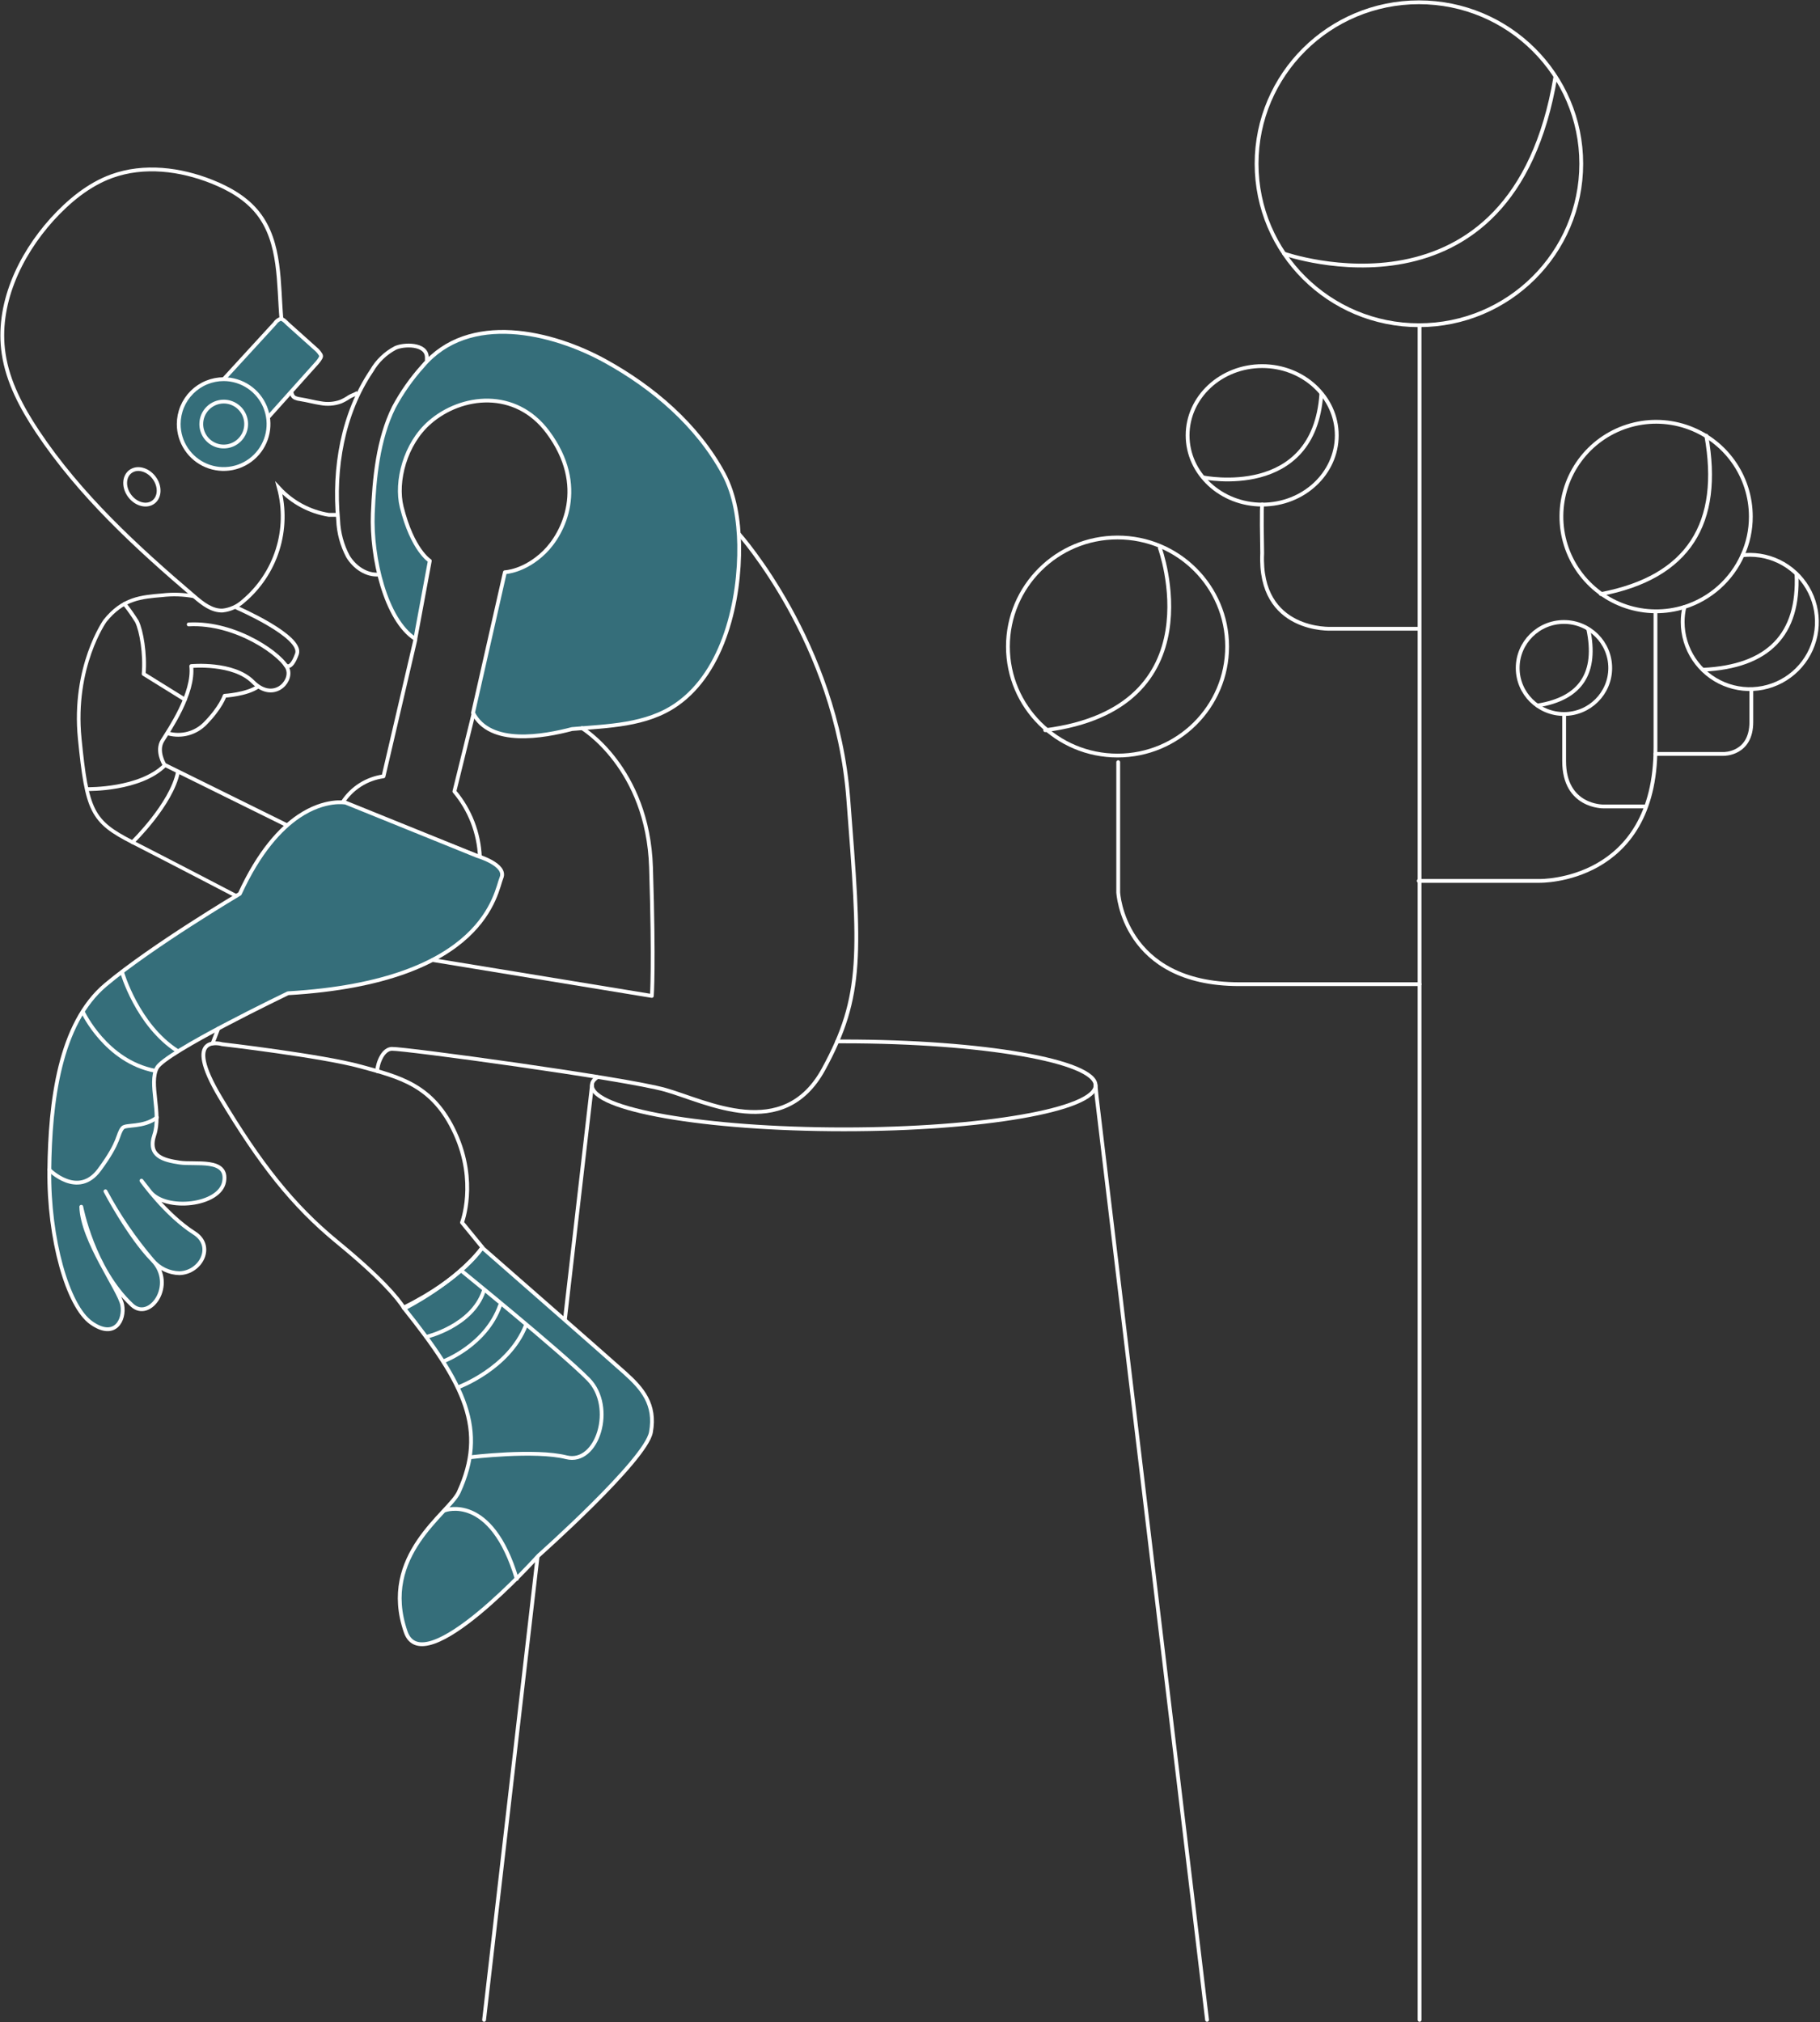 <svg width="478" height="531" viewBox="0 0 478 531" fill="none" xmlns="http://www.w3.org/2000/svg">
<rect x="0" y="0" width="478" height="531" fill="#333333" stroke="none"/>
<path d="M219.883 273.468H221.617C258.117 273.468 287.74 278.637 287.74 285.014C287.74 291.391 258.117 296.559 221.617 296.559C185.117 296.559 155.47 291.379 155.47 285.014C155.47 284.14 155.829 283.65 156.87 282.836" stroke="white" stroke-linecap="round" stroke-linejoin="round"/>
<path d="M109.092 167.967L100.721 203.86C98.535 204.157 96.441 204.926 94.582 206.114C92.723 207.302 91.145 208.88 89.957 210.739L126.039 225.096C125.785 218.754 123.429 212.676 119.341 207.82L124.376 187.361" stroke="white" stroke-linecap="round" stroke-linejoin="round"/>
<path d="M372.83 530.402V85.832" stroke="white" stroke-linecap="round" stroke-linejoin="round"/>
<path d="M293.684 200.139V234.321C293.684 234.321 294.88 258.441 325.459 258.441H372.83" stroke="white" stroke-linecap="round" stroke-linejoin="round"/>
<path d="M372.615 231.318H404.391C404.391 231.318 434.791 231.892 434.791 196.322V160.573" stroke="white" stroke-linecap="round" stroke-linejoin="round"/>
<path d="M431.897 211.768H421.134C421.134 211.768 410.801 211.972 410.801 199.876V187.732" stroke="white" stroke-linecap="round" stroke-linejoin="round"/>
<path d="M434.791 197.973H452.73C452.73 197.973 459.965 198.105 459.965 189.598V180.996" stroke="white" stroke-linecap="round" stroke-linejoin="round"/>
<path d="M372.627 165.107H349.761C349.761 165.107 330.518 166.184 331.499 145.283C331.26 132.672 331.499 132.481 331.499 132.481" stroke="white" stroke-linecap="round" stroke-linejoin="round"/>
<path d="M442.397 159.389C437.394 160.957 432.024 160.904 427.053 159.237C422.081 157.57 417.764 154.374 414.717 150.106C411.669 145.838 410.048 140.715 410.084 135.47C410.12 130.225 411.812 125.126 414.917 120.9C418.023 116.674 422.384 113.538 427.378 111.94C432.371 110.341 437.742 110.362 442.723 111.999C447.704 113.636 452.04 116.806 455.113 121.056C458.186 125.306 459.838 130.418 459.834 135.663C459.844 139.163 459.097 142.625 457.645 145.809" stroke="white" stroke-linecap="round" stroke-linejoin="round"/>
<path d="M410.753 187.493C417.464 187.493 422.904 182.083 422.904 175.409C422.904 168.735 417.464 163.325 410.753 163.325C404.042 163.325 398.602 168.735 398.602 175.409C398.602 182.083 404.042 187.493 410.753 187.493Z" stroke="white" stroke-linecap="round" stroke-linejoin="round"/>
<path d="M447.276 175.875C464.51 175.05 472.558 166.567 471.829 150.75" stroke="white" stroke-linecap="round" stroke-linejoin="round"/>
<path d="M420.452 156.003C443.593 151.588 452.252 137.338 448.138 114.403" stroke="white" stroke-linecap="round" stroke-linejoin="round"/>
<path d="M403.781 185.267C415.369 183.425 419.531 176.545 417.139 165.203" stroke="white" stroke-linecap="round" stroke-linejoin="round"/>
<path d="M316.095 125.374C316.095 125.374 345.18 131.356 347.034 103.419" stroke="white" stroke-linecap="round" stroke-linejoin="round"/>
<path d="M304.614 143.895C304.614 143.895 319.922 185.913 274.513 191.752" stroke="white" stroke-linecap="round" stroke-linejoin="round"/>
<path d="M457.645 145.809C458.316 145.727 458.991 145.687 459.666 145.689C463.148 145.711 466.546 146.763 469.43 148.714C472.315 150.664 474.558 153.426 475.875 156.65C477.193 159.875 477.527 163.417 476.835 166.831C476.142 170.245 474.455 173.377 471.985 175.832C469.516 178.288 466.375 179.957 462.958 180.629C459.542 181.301 456.003 180.945 452.788 179.607C449.573 178.269 446.827 176.009 444.894 173.111C442.962 170.213 441.931 166.808 441.931 163.325C441.928 161.999 442.085 160.677 442.397 159.389C445.753 158.329 448.846 156.572 451.474 154.231C454.102 151.891 456.205 149.021 457.645 145.809Z" stroke="white" stroke-linecap="round" stroke-linejoin="round"/>
<path d="M293.504 198.404C309.402 198.404 322.29 185.586 322.29 169.774C322.29 153.961 309.402 141.143 293.504 141.143C277.606 141.143 264.718 153.961 264.718 169.774C264.718 185.586 277.606 198.404 293.504 198.404Z" stroke="white" stroke-linecap="round" stroke-linejoin="round"/>
<path d="M372.663 85.401C396.209 85.401 415.297 66.417 415.297 43C415.297 19.582 396.209 0.598 372.663 0.598C349.116 0.598 330.028 19.582 330.028 43C330.028 66.417 349.116 85.401 372.663 85.401Z" stroke="white" stroke-linecap="round" stroke-linejoin="round"/>
<path d="M337.251 66.605C337.251 66.605 397.227 87.746 408.516 20.124" stroke="white" stroke-linecap="round" stroke-linejoin="round"/>
<path d="M331.499 132.505C342.318 132.505 351.088 124.363 351.088 114.319C351.088 104.275 342.318 96.133 331.499 96.133C320.68 96.133 311.91 104.275 311.91 114.319C311.91 124.363 320.68 132.505 331.499 132.505Z" stroke="white" stroke-linecap="round" stroke-linejoin="round"/>
<path d="M317.016 530.402L288.015 287.909L287.74 285.014" stroke="white" stroke-linecap="round" stroke-linejoin="round"/>
<path d="M155.47 285.014L127.139 530.402" stroke="white" stroke-linecap="round" stroke-linejoin="round"/>
<path d="M105.995 343.376C122.283 363.715 127.94 375.488 120.478 391.831C117.966 397.323 99.585 408.354 106.545 428.514C111.257 442.153 141.418 408.497 141.418 408.497C141.418 408.497 169.618 383.444 170.958 376.098C172.297 368.752 168.673 364.612 164.153 360.544C159.632 356.477 126.637 327.607 126.637 327.607C126.637 327.607 121.805 335.539 105.995 343.376Z" fill="#356E7A" stroke="white" stroke-linecap="round" stroke-linejoin="round"/>
<path d="M123.479 382.666C123.479 382.666 140.521 380.597 148.737 382.666C156.953 384.736 161.629 369.422 154.561 362.231C147.493 355.041 121.075 333.589 121.075 333.589" stroke="white" stroke-linecap="round" stroke-linejoin="round"/>
<path d="M116.866 396.605C116.866 396.605 128.993 392.011 135.726 414.611" stroke="white" stroke-linecap="round" stroke-linejoin="round"/>
<path d="M120.298 364.301C120.298 364.301 133.633 359.432 138.105 348.042" stroke="white" stroke-linecap="round" stroke-linejoin="round"/>
<path d="M116.531 357.434C116.531 357.434 127.629 353.306 131.349 342.73" stroke="white" stroke-linecap="round" stroke-linejoin="round"/>
<path d="M111.963 351.057C111.963 351.057 123.922 348.245 127.019 339.092" stroke="white" stroke-linecap="round" stroke-linejoin="round"/>
<path d="M70.56 109.45L83.284 95.248C83.284 95.248 84.337 94.051 84.337 93.525C84.337 92.999 83.284 91.946 83.284 91.946L75.475 84.947C75.475 84.947 74.279 83.595 73.645 83.75C73.034 83.977 72.514 84.397 72.162 84.947L58.768 99.543" fill="#356E7A"/>
<path d="M70.56 109.45L83.284 95.248C83.284 95.248 84.337 94.051 84.337 93.525C84.337 92.999 83.284 91.946 83.284 91.946L75.475 84.947C75.475 84.947 74.279 83.595 73.645 83.75C73.034 83.977 72.514 84.397 72.162 84.947L58.768 99.543" stroke="white" stroke-linecap="round" stroke-linejoin="round"/>
<path d="M32.697 158.587C33.87 160.057 34.956 161.595 35.95 163.193C37.145 165.658 38.186 171.736 37.731 176.976L48.554 183.7" stroke="white" stroke-linecap="round" stroke-linejoin="round"/>
<path d="M125.345 224.762L90.795 210.775C90.795 210.775 85.425 209.675 78.453 214.365C73.669 217.607 68.072 223.613 62.977 234.704C62.977 234.704 39.968 248.343 27.769 258.573C15.571 268.802 13.155 289.381 12.952 307.327C12.748 325.274 17.735 342.957 23.954 347.36C30.173 351.763 32.828 346.618 32.111 342.694C31.393 338.769 21.562 325.74 21.347 316.887C21.347 316.887 24.409 333.086 34.646 342.694C39.358 347.121 46.258 337.274 40.051 330.921C33.845 324.568 27.698 312.819 27.698 312.819C31.153 319.28 35.295 325.349 40.051 330.921C40.919 331.966 42.001 332.812 43.225 333.401C44.449 333.989 45.786 334.306 47.143 334.331C52.812 334.163 56.412 327.152 50.994 323.754C43.496 318.969 37.157 310.031 37.157 310.031L39.465 312.986C43.627 318.131 57.763 316.576 58.863 310.294C59.964 304.013 51.269 305.915 47.155 305.281C43.041 304.647 38.652 303.666 40.542 297.983C42.431 292.3 39.035 284.547 41.2 280.431C43.364 276.316 75.642 260.822 75.642 260.822C127.713 257.795 130.212 233.986 131.695 230.516C133.178 227.047 125.345 224.762 125.345 224.762Z" fill="#356E7A" stroke="white" stroke-linecap="round" stroke-linejoin="round"/>
<path d="M32.063 255.306C32.063 255.306 36.033 269.197 46.641 275.993" stroke="white" stroke-linecap="round" stroke-linejoin="round"/>
<path d="M21.814 265.835C21.814 265.835 27.841 278.685 40.661 281.161" stroke="white" stroke-linecap="round" stroke-linejoin="round"/>
<path d="M12.94 307.172C12.94 307.172 20.474 314.793 26.095 307.172C31.716 299.55 30.723 297.995 32.182 296.2C33.02 295.171 37.576 296.2 41.212 293.449" stroke="white" stroke-linecap="round" stroke-linejoin="round"/>
<path d="M58.325 274.198C58.325 274.198 47.562 270.98 57.895 288.256C68.228 305.533 76.838 316.516 88.499 326.087C100.159 335.659 104.321 340.696 106.198 343.603C106.198 343.603 119.461 337.035 126.708 327.571L121.339 321.014C121.339 321.014 125.405 310.438 119.557 297.624C113.709 284.81 104.895 282.848 94.705 280.049C84.516 277.249 58.325 274.198 58.325 274.198Z" stroke="white" stroke-linecap="round" stroke-linejoin="round"/>
<path d="M76.539 102.773V102.845V102.953C76.695 103.647 76.826 104.149 77.544 104.496C77.996 104.678 78.471 104.794 78.955 104.843C80.725 105.118 82.435 105.609 84.205 105.872C85.963 106.211 87.779 106.075 89.467 105.477C90.231 105.152 90.96 104.751 91.644 104.281C92.338 103.838 93.127 103.635 93.94 103.156" stroke="white" stroke-miterlimit="10"/>
<path d="M88.499 135.113L88.223 135.197H88.104H87.793H87.494H87.195H86.908H86.764H86.621H86.489H86.346C81.319 134.381 76.711 131.899 73.262 128.15C74.69 133.498 74.559 139.143 72.885 144.42C71.211 149.696 68.064 154.383 63.815 157.929C62.33 159.264 60.465 160.1 58.481 160.322C55.658 160.441 53.219 158.515 51.078 156.673C35.878 143.727 20.953 130.004 9.854 113.338C5.704 107.093 2.057 100.297 0.957 92.879C-0.957 80.161 5.035 67.18 13.693 57.584C18.058 52.798 23.261 48.467 29.36 46.254C37.815 43.203 47.299 44.376 55.67 47.714C60.263 49.544 64.724 52.105 67.773 55.993C73.812 63.686 73.095 74.55 73.908 83.738V83.858" stroke="white" stroke-miterlimit="10"/>
<path d="M194.147 140.293C194.147 140.293 219.596 168.721 222.765 209.471C225.934 250.222 226.867 261.42 216.283 280.778C205.699 300.137 185.512 289.225 174.749 286.186C163.985 283.147 105.923 275.275 102.897 275.418C99.872 275.562 98.831 281.137 99.13 281.293" stroke="white" stroke-linecap="round" stroke-linejoin="round"/>
<path d="M55.838 273.983L57.297 270.13" stroke="white" stroke-linecap="round" stroke-linejoin="round"/>
<path d="M75.068 216.554L43.185 200.809C43.185 200.809 40.96 197.22 42.67 194.468C44.381 191.716 51.042 182.061 50.229 174.906C50.229 174.906 61.255 173.829 66.446 179.058C71.636 184.286 76.707 179.285 75.618 175.792C74.53 172.298 62.188 163.277 49.559 163.971" stroke="white" stroke-linecap="round" stroke-linejoin="round"/>
<path d="M62.009 235.254C62.009 235.254 45.445 226.604 34.789 221.16C24.134 215.717 22.83 212.965 20.941 193.989C19.051 175.014 27.578 163.014 27.578 163.014C32.278 157.127 37.145 156.768 42.551 156.314C45.339 155.983 48.162 156.075 50.922 156.589" stroke="white" stroke-width="0.95" stroke-linecap="round" stroke-linejoin="round"/>
<path d="M34.789 221.16C34.789 221.16 45.062 211.206 46.749 202.675" stroke="white" stroke-linecap="round" stroke-linejoin="round"/>
<path d="M23.141 207.21C23.141 207.21 36.739 207.449 43.281 200.976" stroke="white" stroke-linecap="round" stroke-linejoin="round"/>
<path d="M62.188 159.58C62.188 159.58 79.637 167.129 77.986 171.736C76.336 176.342 74.996 174.631 74.996 174.631" stroke="white" stroke-linecap="round" stroke-linejoin="round"/>
<path d="M44.249 192.625C45.93 193.071 47.697 193.068 49.376 192.617C51.055 192.166 52.586 191.281 53.817 190.053C58.038 185.782 58.995 182.707 58.995 182.707C58.995 182.707 64.819 182.372 67.737 180.314" stroke="white" stroke-linecap="round" stroke-linejoin="round"/>
<path d="M112.106 94.698V94.614V94.518V93.764C111.999 90.175 106.019 90.354 103.83 91.371C101.235 92.739 99.079 94.812 97.612 97.354C89.981 108.684 87.554 122.957 88.809 136.561C88.936 139.905 89.819 143.178 91.393 146.132C93.115 148.968 96.26 151.157 99.561 150.858" stroke="white" stroke-miterlimit="10"/>
<path d="M109.08 167.787C101.271 162.81 97.444 146.371 97.91 134.886C98.281 125.625 99.262 115.372 103.424 106.961C105.516 103.053 108.074 99.413 111.042 96.121C123.156 81.764 145.138 87.172 159.022 94.841C171.532 101.744 183.084 111.591 189.997 124.321C193.034 129.896 194.027 136.86 194.135 143.081C194.362 157.438 190.236 176.246 177.738 184.956C169.762 190.556 159.536 190.615 150.232 191.441C142.758 193.391 128.705 195.999 124.233 187.182L132.604 150.26C132.604 150.26 137.735 150.104 142.985 144.983C148.02 140.066 154.346 127.551 143.894 113.481C135.391 102.032 121.171 103.671 112.883 110.897C106.389 116.52 103.854 126.451 105.493 133.103C108.315 144.469 112.883 147.269 112.883 147.269L109.08 167.787Z" fill="#356E7A" stroke="white" stroke-linecap="round" stroke-linejoin="round"/>
<path d="M152.851 191.202C152.851 191.202 170.156 201.575 170.981 227.729C171.807 253.883 171.197 261.528 171.197 261.528L113.613 252.088" stroke="white" stroke-linecap="round" stroke-linejoin="round"/>
<path d="M58.768 99.567C61.099 99.574 63.376 100.272 65.31 101.573C67.245 102.874 68.751 104.72 69.637 106.877C70.524 109.034 70.752 111.405 70.292 113.692C69.832 115.978 68.705 118.076 67.053 119.722C65.401 121.368 63.299 122.487 61.012 122.938C58.725 123.389 56.355 123.151 54.203 122.256C52.05 121.36 50.212 119.846 48.919 117.905C47.626 115.965 46.938 113.684 46.94 111.352C46.943 109.801 47.252 108.266 47.848 106.835C48.444 105.403 49.316 104.103 50.414 103.009C51.512 101.914 52.815 101.047 54.249 100.457C55.682 99.866 57.218 99.564 58.768 99.567ZM58.768 105.453C59.933 105.456 61.072 105.804 62.04 106.453C63.008 107.103 63.762 108.025 64.206 109.103C64.651 110.181 64.766 111.366 64.537 112.51C64.308 113.653 63.746 114.703 62.92 115.527C62.096 116.351 61.045 116.911 59.902 117.138C58.758 117.364 57.573 117.247 56.497 116.8C55.42 116.353 54.5 115.597 53.853 114.628C53.205 113.658 52.86 112.518 52.86 111.352C52.863 109.786 53.487 108.286 54.594 107.18C55.702 106.074 57.203 105.453 58.768 105.453Z" fill="#356E7A" stroke="white" stroke-linecap="round" stroke-linejoin="round"/>
<path d="M40.299 131.829C42.055 130.493 42.121 127.624 40.447 125.42C38.772 123.216 35.991 122.512 34.234 123.847C32.478 125.183 32.412 128.052 34.087 130.256C35.762 132.46 38.543 133.165 40.299 131.829Z" stroke="white" stroke-linecap="round" stroke-linejoin="round"/>
</svg>
